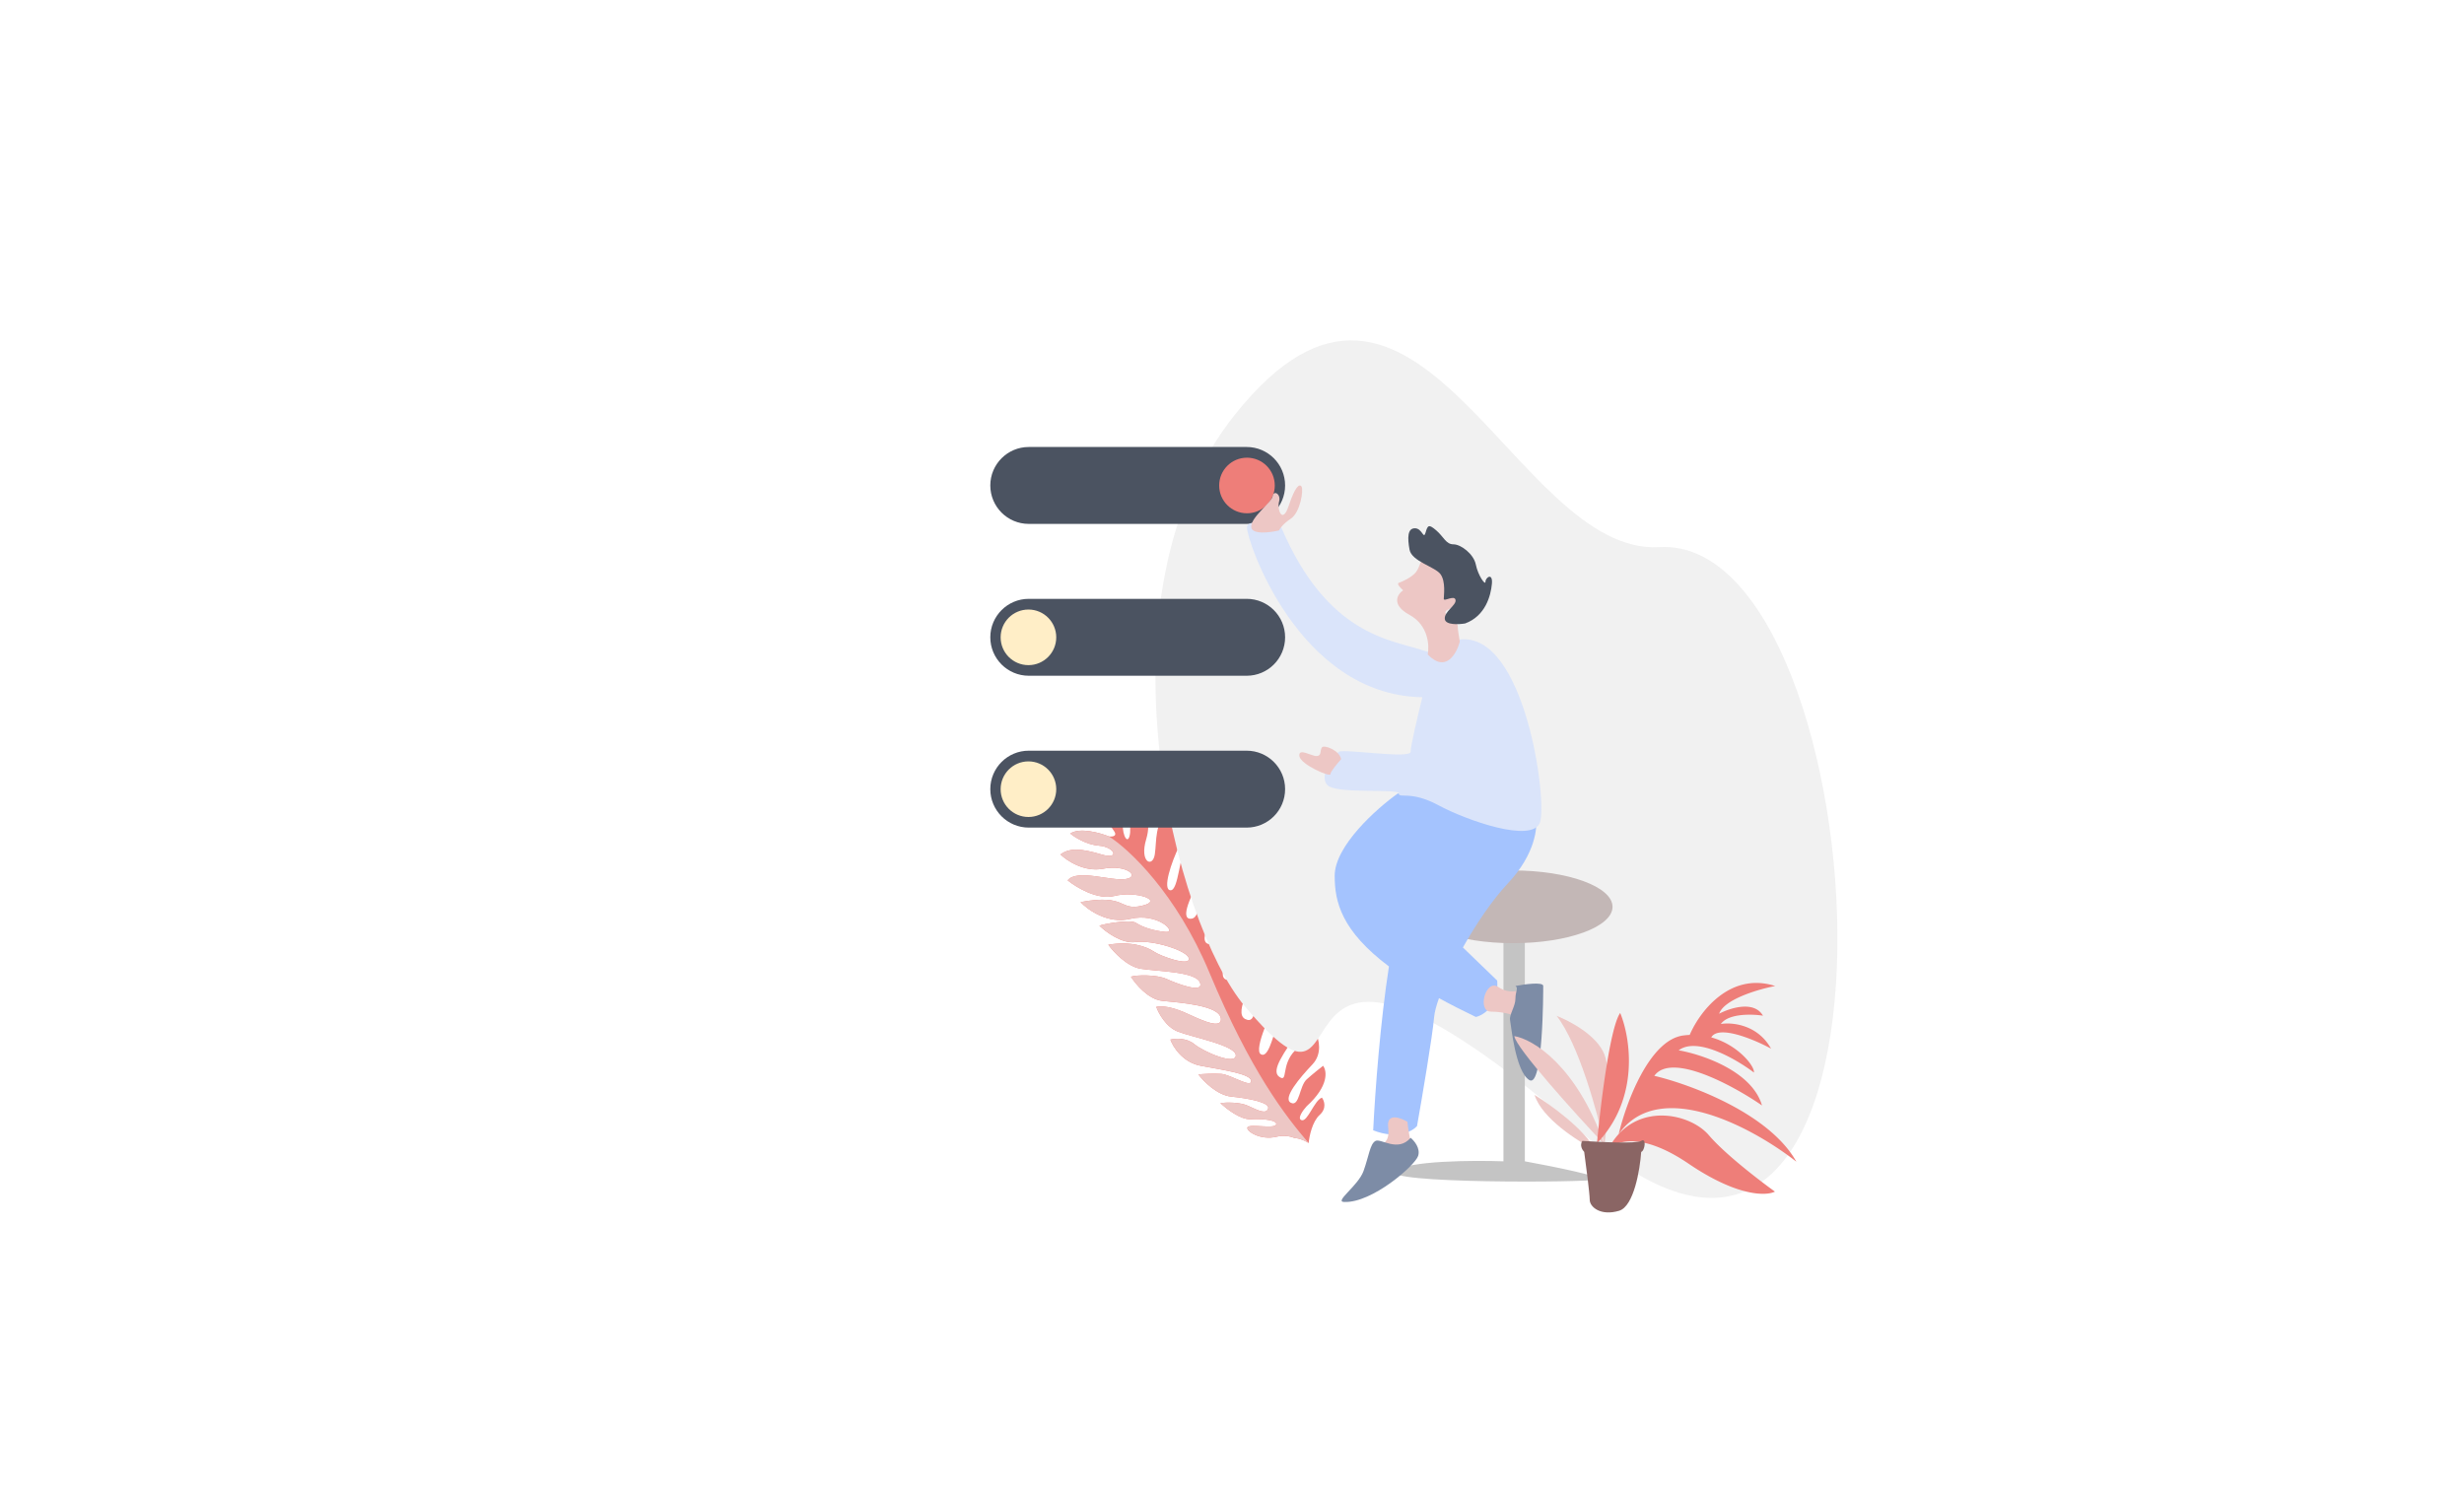<svg xmlns="http://www.w3.org/2000/svg" width="1152" height="700" fill="none" viewBox="0 0 1152 700">
  <g class="settings">
    <path fill="#fff" d="M0 0h1152v700H0z"/>
    <g class="plant">
      <path fill="#EE7E79" d="M500.382 389.737c4.443-2.967 13.898-.336 18.07 1.351 1.661.217 4.395-.084 2.043-3.027-2.939-3.68-4.226-10.31-2.729-13.029 3.003 1.576 8.726 5.552 7.585 8.849-1.427 4.121 1.49 11.852 2.765 6.951 1.275-4.902-2.358-10.066 5.088-17.581 1.996 2.734 5.33 10.382 2.695 19.106-3.294 10.905 3.038 13.576 4.011 7.114.972-6.462-.308-14.105 6.59-21.312 2.812 3.367 7.71 11.577 4.808 17.482-3.627 7.381-7.987 20.369-4.093 20.625 3.895.256 4.151-17.196 7.999-22.395 3.079-4.158 5.572-6.747 6.433-7.521 2.76 3.445 6.925 12.539 1.513 21.359-6.764 11.026-11.661 22.296-6.281 21.859 5.379-.436 2.573-13.855 9.245-22.231 5.337-6.702 7.288-7.283 7.597-6.736 2.086 3.103 4.513 11.792-2.463 21.726-8.721 12.417-9.926 18.721-5.799 19.135 4.127.413 1.101-15.188 16.353-25.23 1.719 3.646 3.979 12.584-.734 19.164-5.891 8.226-12.825 21.51-7.533 22.71 5.291 1.199 4.133-14.158 11.655-21.283 6.017-5.701 6.368-5.418 5.792-4.564 2.22 2.402 5.543 8.961 1.077 15.98-5.583 8.772-15.73 25.311-9.903 28.228 5.827 2.916 4.023-8.47 6.322-15.392 1.84-5.537 7.625-11.462 10.287-13.733 1.797 3.699 4.401 12.462.442 17.925-4.948 6.828-13.081 25.404-9.821 27.605 3.259 2.2 5.495-7.137 7.16-12.115 1.665-4.977 3.814-12.679 9.915-16.695 2.582 2.534 6.364 9.652.832 17.848-6.917 10.246-13.355 18.78-9.164 21.609 4.191 2.83.577-5.373 7.318-12.347 5.393-5.579 8.771-7.637 9.786-7.969 1.413 2.761 3.062 9.524-1.642 14.484-5.88 6.199-14.117 15.892-10.077 17.941 4.04 2.049 3.941-7.847 7.387-10.944 2.757-2.478 6.264-5.262 7.673-6.345 1.805 2.348 2.798 9.413-7.667 18.89-1.725 1.886-4.616 5.833-2.375 6.532 2.8.873 5.897-9.239 9.489-10.543 1.082 1.409 2.386 5.001-1.06 8.098-3.446 3.097-4.863 10.05-5.141 13.139-1.093-.723-3.933-2.208-6.542-2.36-2.192-.868-5.254-1.385-8.401-.61-7.725 1.904-14.711-2.812-13.611-4.442 1.101-1.63 12.307.851 13.331-1.169 1.025-2.02-5.827-2.917-11.829-2.562-4.801.284-11.477-4.923-14.215-7.563 2.703-.322 9.088-.508 13.005 1.322l.285.134c4.749 2.22 8.202 3.834 9.058 1.089.873-2.8-9.011-4.727-17.266-5.554-6.604-.661-12.997-7.192-15.369-10.374 2.053-.196 7.063-.52 10.677-.25 4.517.338 14.064 6.782 14.006 3.353-.058-3.429-13.139-5.14-23.646-7.149-8.406-1.607-12.91-8.828-14.111-12.237 2.185-.559 7.47-.923 11.13 2.09 4.576 3.767 19.345 10.008 19.45 5.333.105-4.675-20.055-8.453-27.052-11.143-5.598-2.152-9.093-8.624-10.141-11.591 3.12-.605 7.323.198 12.376 2.254 5.053 2.055 18.413 9.378 17.826 3.219-.588-6.159-19.048-7.434-27.303-8.261-6.604-.662-12.578-7.813-14.739-11.306 2.264-.844 11.928-1.1 16.591 1.031 4.663 2.131 17.569 7.114 15.729 1.805-1.839-5.309-19.839-5.257-27.78-6.55-6.352-1.034-12.733-7.917-15.129-11.23 10.374-1.81 17.761.804 21.254 3.162 3.493 2.358 16.946 7.033 16.422 3.29-.524-3.744-17.092-8.826-24.968-7.703-6.301.899-13.869-4.729-16.865-7.655 1.095-.618 14.356-3.19 17.15-1.304 2.795 1.886 8.005 3.708 13.768 4.209 5.763.501-3.609-9.215-16.562-6.095-10.362 2.496-19.767-4.192-23.175-7.848 21.685-4.005 17.82 4.232 28.665 1.724 10.845-2.509-2.998-7.108-12.83-4.594-7.866 2.012-17.847-4.025-21.854-7.295 4.395-5.507 20.334.507 27.198-.622 6.863-1.129.274-6.933-10.647-4.814-8.737 1.695-16.914-3.734-19.91-6.661 4.227-3.248 9.99-2.747 19.013-.046 9.023 2.702 6.41-3.469-.989-4.057-5.92-.471-11.432-3.988-13.448-5.688z" class="Vector 3"/>
      <path fill="#EDC7C5" d="M565.383 454.63c19.291 46.24 35.457 66.982 46.447 79.825-1.093-.723-3.933-2.208-6.542-2.36-2.192-.868-5.254-1.385-8.401-.61-7.725 1.904-14.711-2.812-13.611-4.442 1.101-1.63 12.307.851 13.331-1.169 1.025-2.02-5.827-2.917-11.829-2.562-4.801.284-11.477-4.923-14.215-7.563 2.703-.322 9.088-.508 13.005 1.322l.285.134c4.749 2.22 8.202 3.834 9.058 1.089.873-2.8-9.011-4.727-17.266-5.554-6.604-.661-12.997-7.192-15.369-10.374 2.053-.196 7.063-.52 10.677-.25 4.517.338 14.064 6.782 14.006 3.353-.058-3.429-13.139-5.14-23.646-7.149-8.406-1.607-12.91-8.828-14.111-12.237 2.185-.559 7.47-.923 11.13 2.09 4.576 3.767 19.345 10.008 19.45 5.333.105-4.675-20.055-8.453-27.052-11.143-5.598-2.152-9.093-8.624-10.141-11.591 3.12-.605 7.323.198 12.376 2.254 5.053 2.055 18.413 9.378 17.826 3.219-.588-6.159-19.048-7.434-27.303-8.261-6.604-.662-12.578-7.813-14.739-11.306 2.264-.844 11.928-1.1 16.591 1.031 4.663 2.131 17.569 7.114 15.729 1.805-1.839-5.309-19.839-5.257-27.78-6.55-6.352-1.034-12.733-7.917-15.129-11.23 10.374-1.81 17.761.804 21.254 3.162 3.493 2.358 16.946 7.033 16.422 3.29-.524-3.744-17.092-8.826-24.968-7.703-6.301.899-13.869-4.729-16.865-7.655 1.095-.618 14.356-3.19 17.15-1.304 2.795 1.886 8.005 3.708 13.768 4.209 5.763.501-3.609-9.215-16.562-6.095-10.362 2.496-19.767-4.192-23.175-7.848 21.685-4.005 17.82 4.232 28.665 1.724 10.845-2.509-2.998-7.108-12.83-4.594-7.866 2.012-17.847-4.025-21.854-7.295 4.395-5.507 20.334.507 27.198-.622 6.863-1.129.274-6.933-10.647-4.814-8.737 1.695-16.914-3.734-19.91-6.661 4.227-3.248 9.99-2.747 19.013-.046 9.023 2.702 6.41-3.469-.989-4.057-5.92-.471-11.432-3.988-13.448-5.688 4.443-2.967 13.898-.336 18.07 1.351 9.213 5.767 31.498 26.55 46.931 63.542z" class="Vector 3.1"/>
    </g>
    <path fill="#F1F1F1" d="M577.273 193.989c-67.891 85.302-27.893 237.842 4.77 276.577 62.735 74.397-4.54-82.118 158.903 60.27 163.444 142.387 139.823-281.199 34.77-275.035-68.245 4.004-113.58-168.438-198.443-61.812z" class="Vector"/>
    <g class="chair">
      <path fill="#C4C4C4" d="M702.911 543V431h10v112c12.834 2.333 37.6 7.3 34 8.5-4.5 1.5-102 2-94.5-4 6-4.8 36.167-5 50.5-4.5z" class="Vector 3_2"/>
      <ellipse cx="707.412" cy="424" fill="#C3B7B6" class="Ellipse 2" rx="46.5" ry="17"/>
    </g>
    <g class="control">
      <path fill="#4B5361" d="M582.85 209H480.98c-9.93 0-17.98 8.05-17.98 17.98s8.05 17.98 17.98 17.98h101.87c9.93 0 17.98-8.05 17.98-17.98S592.78 209 582.85 209z" class="Vector_2"/>
      <path fill="#EE7E79" d="M583 240c7.18 0 13-5.82 13-13s-5.82-13-13-13-13 5.82-13 13 5.82 13 13 13z" class="Vector_3"/>
      <path fill="#4B5361" d="M480.98 280h101.87c9.93 0 17.98 8.05 17.98 17.98s-8.05 17.98-17.98 17.98H480.98c-9.93 0-17.98-8.05-17.98-17.98S471.05 280 480.98 280z" class="Vector_4"/>
      <path fill="#FFEEC7" d="M480.83 311c-7.18 0-13-5.82-13-13s5.82-13 13-13 13 5.82 13 13-5.82 13-13 13z" class="Vector_5"/>
      <path fill="#4B5361" d="M480.98 351h101.87c9.93 0 17.98 8.05 17.98 17.98s-8.05 17.98-17.98 17.98H480.98c-9.93 0-17.98-8.05-17.98-17.98S471.05 351 480.98 351z" class="Vector_6"/>
      <path fill="#FFEEC7" d="M480.83 382c-7.18 0-13-5.82-13-13s5.82-13 13-13 13 5.82 13 13-5.82 13-13 13z" class="Vector_7"/>
    </g>
    <g class="man">
      <path fill="#A4C3FE" d="M705.008 413.007c12.8-13.6 14-26.333 13-31l-35.5-8.5-29-2.5c-9.833 7-29.5 24.5-29.5 38.5 0 12.225 3.172 25.67 25.369 42.381-4.006 25.68-6.438 57.797-7.369 76.619 11.2 4.4 18.333.5 20.5-2 2.333-13.167 7.2-41.8 8-51 .192-2.203.989-5.232 2.265-8.809 5.183 2.845 10.91 5.779 17.235 8.809 3.667-.833 10.8-5.4 10-17l-16.052-15.5c6.201-11.04 13.781-22.275 21.052-30z" class="Vector 5"/>
      <path fill="#DAE4FA" d="M665.007 304.007c12 4 16.667-1.667 17.5-5 30.5-3.5 41 75.5 37.5 85.5s-34.5-1-47.5-8-18.5-3-18.5-5.5-29.5.5-33.5-4 3-14 5.5-15.5 33.5 3.5 33.5 0c0-2.8 3.667-18.167 5.5-25.5-58.5-1-82.5-74.5-82-79.5.4-4 10.834-1.667 16 0 21.5 50.5 51 52.5 66 57.5z" class="Vector 4"/>
      <g class="Vector 3_3">
        <path fill="#EDC7C5" d="M667.508 306.007c8.4 8.8 13.5-.333 15-6-.334-1.833-1-5.9-1-7.5 0-2-9-5.5-4.5-7.5s5.5-7 2.5-6.5-4-1.5-2.5-5-8-12.5-10.5-12.5-2.5 4-4.5 6.5-6.5 4.5-8 5c-1.2.4.833 2.5 2 3.5-2.667 1.833-5.8 6.7 3 11.5s9.333 14.333 8.5 18.5zM585.008 246.507c.4 3.6 8.833 2.5 13 1.5.333-.833 1.9-3.1 5.5-5.5 4.5-3 6-13.5 5-15s-3 0-6 9-5.5 1.5-4.5-2-2.5-5.5-3-2.5-10.5 10-10 14.5zM622.008 362.007c0-1.2 3.333-5.167 5-7-.5-4-8-7-9-5.5s0 4-2.5 4-8.5-4-8 0 14.5 10 14.5 8.5zM660.508 536.007c-1.2-1.6-2.167-8.334-2.5-11.5-3.334-2-9.8-4.3-9 2.5 1 8.5-3.5 6-3.5 12s16.5-1 15-3zM700.508 461.507c4.8 3.2 9.333 2 11 1 3 1-1.5 15.5-1.5 14s-6.5-3.5-13-3.5-2.5-15.5 3.5-11.5z"/>
      </g>
      <path fill="#4B5361" d="M675.508 289.507c.4 2.8 6.5 2.5 9.5 2 9.5-3.5 12-13 12.5-18.5s-3-3-3-1-3.5-3-4.5-8-7-9.5-10.5-9.5-4.5-3.5-8-6.5-4-2.5-5 1-1.5-2-5-2-3.5 4.5-2.5 10 12 8 14.5 11.5 1.5 10 1.5 11.5 5-2 5.5.5-5.5 5.5-5 9z" class="Vector 6"/>
      <g class="Vector 7">
        <path fill="#7D8CA6" d="M663.008 540.507c1.2-3.6-1.834-7.167-3.5-8.5-6 7-14 0-16.5 1.5s-3 7-5.5 14-14 14.5-9 14.5c13 .5 33-17 34.5-21.5zM721.508 461.007c0-2-8.667-.834-13 0 1.5.999 0 2.5 0 6s-3 7.5-2.5 10 2.5 24 9 28 6.5-41.5 6.5-44z"/>
      </g>
    </g>
    <g class="plant_2">
      <g class="Vector 5_2">
        <path fill="#EDC7C5" d="M745.823 537.748c-8.023-4.012-24.929-14.786-28.367-25.789 7.45 4.585 23.553 16.161 28.367 25.789zM750.121 535.169c-13.754-14.614-41.433-45.216-42.121-50.717 8.596 1.432 29.055 13.581 42.121 50.717-3.152-14.614-12.034-47.107-22.35-60.173 6.017 2.292 18.912 9.112 22.35 18.052 3.439 8.94 1.433 31.805 0 42.121z"/>
      </g>
      <g class="Vector 4_2">
        <path fill="#EE7E79" d="M746.628 534.577c1.62-17.519 6.06-54.234 10.865-60.944 4.783 11.531 9.306 39.863-10.865 60.944zM789.486 544.121c-22.765-15.456-34.796-10.467-37.965-6.041 1.522-3.101 3.31-5.697 5.288-7.843 3.421-14.467 14.239-43.937 30.15-46.076a32.735 32.735 0 013.036-.268c4.43-10.464 18.624-29.685 39.961-22.865-7.763 1.49-23.87 6.167-26.197 12.96 5.1-2.692 16.336-6.276 20.484.924-5.067-.798-16.1-1.141-19.69 3.873 5.197-.86 17.167.241 23.469 11.52-7.878-4.255-24.499-11.262-27.957-5.252 12.547 3.474 20.41 13.546 19.95 16.434-8.131-6.175-26.551-16.898-35.179-10.389 11.062 1.93 34.34 9.789 38.958 25.783-13.446-9.276-42.34-25.032-50.348-13.85 16.884 3.984 53.801 17.591 66.405 40.15-19.745-15.549-63.997-39.906-83.042-12.944 12.999-14.099 34.218-8.771 42.186.604 7.345 8.643 23.625 21.147 30.847 26.318-3.966 2.094-17.59 2.418-40.356-13.038z"/>
      </g>
      <path fill="#8A6564" d="M767.314 538.608c-.573 8.309-3.439 25.444-10.316 27.507-8.596 2.579-13.753-1.719-13.753-5.157 0-2.751-1.72-16.046-2.579-22.35-.86-.86-2.235-3.095-.86-5.158 8.31.573 25.445 1.375 27.508 0 2.579-1.719 1.719 4.662 0 5.158z" class="Vector 3_4"/>
    </g>
  </g>
</svg>
